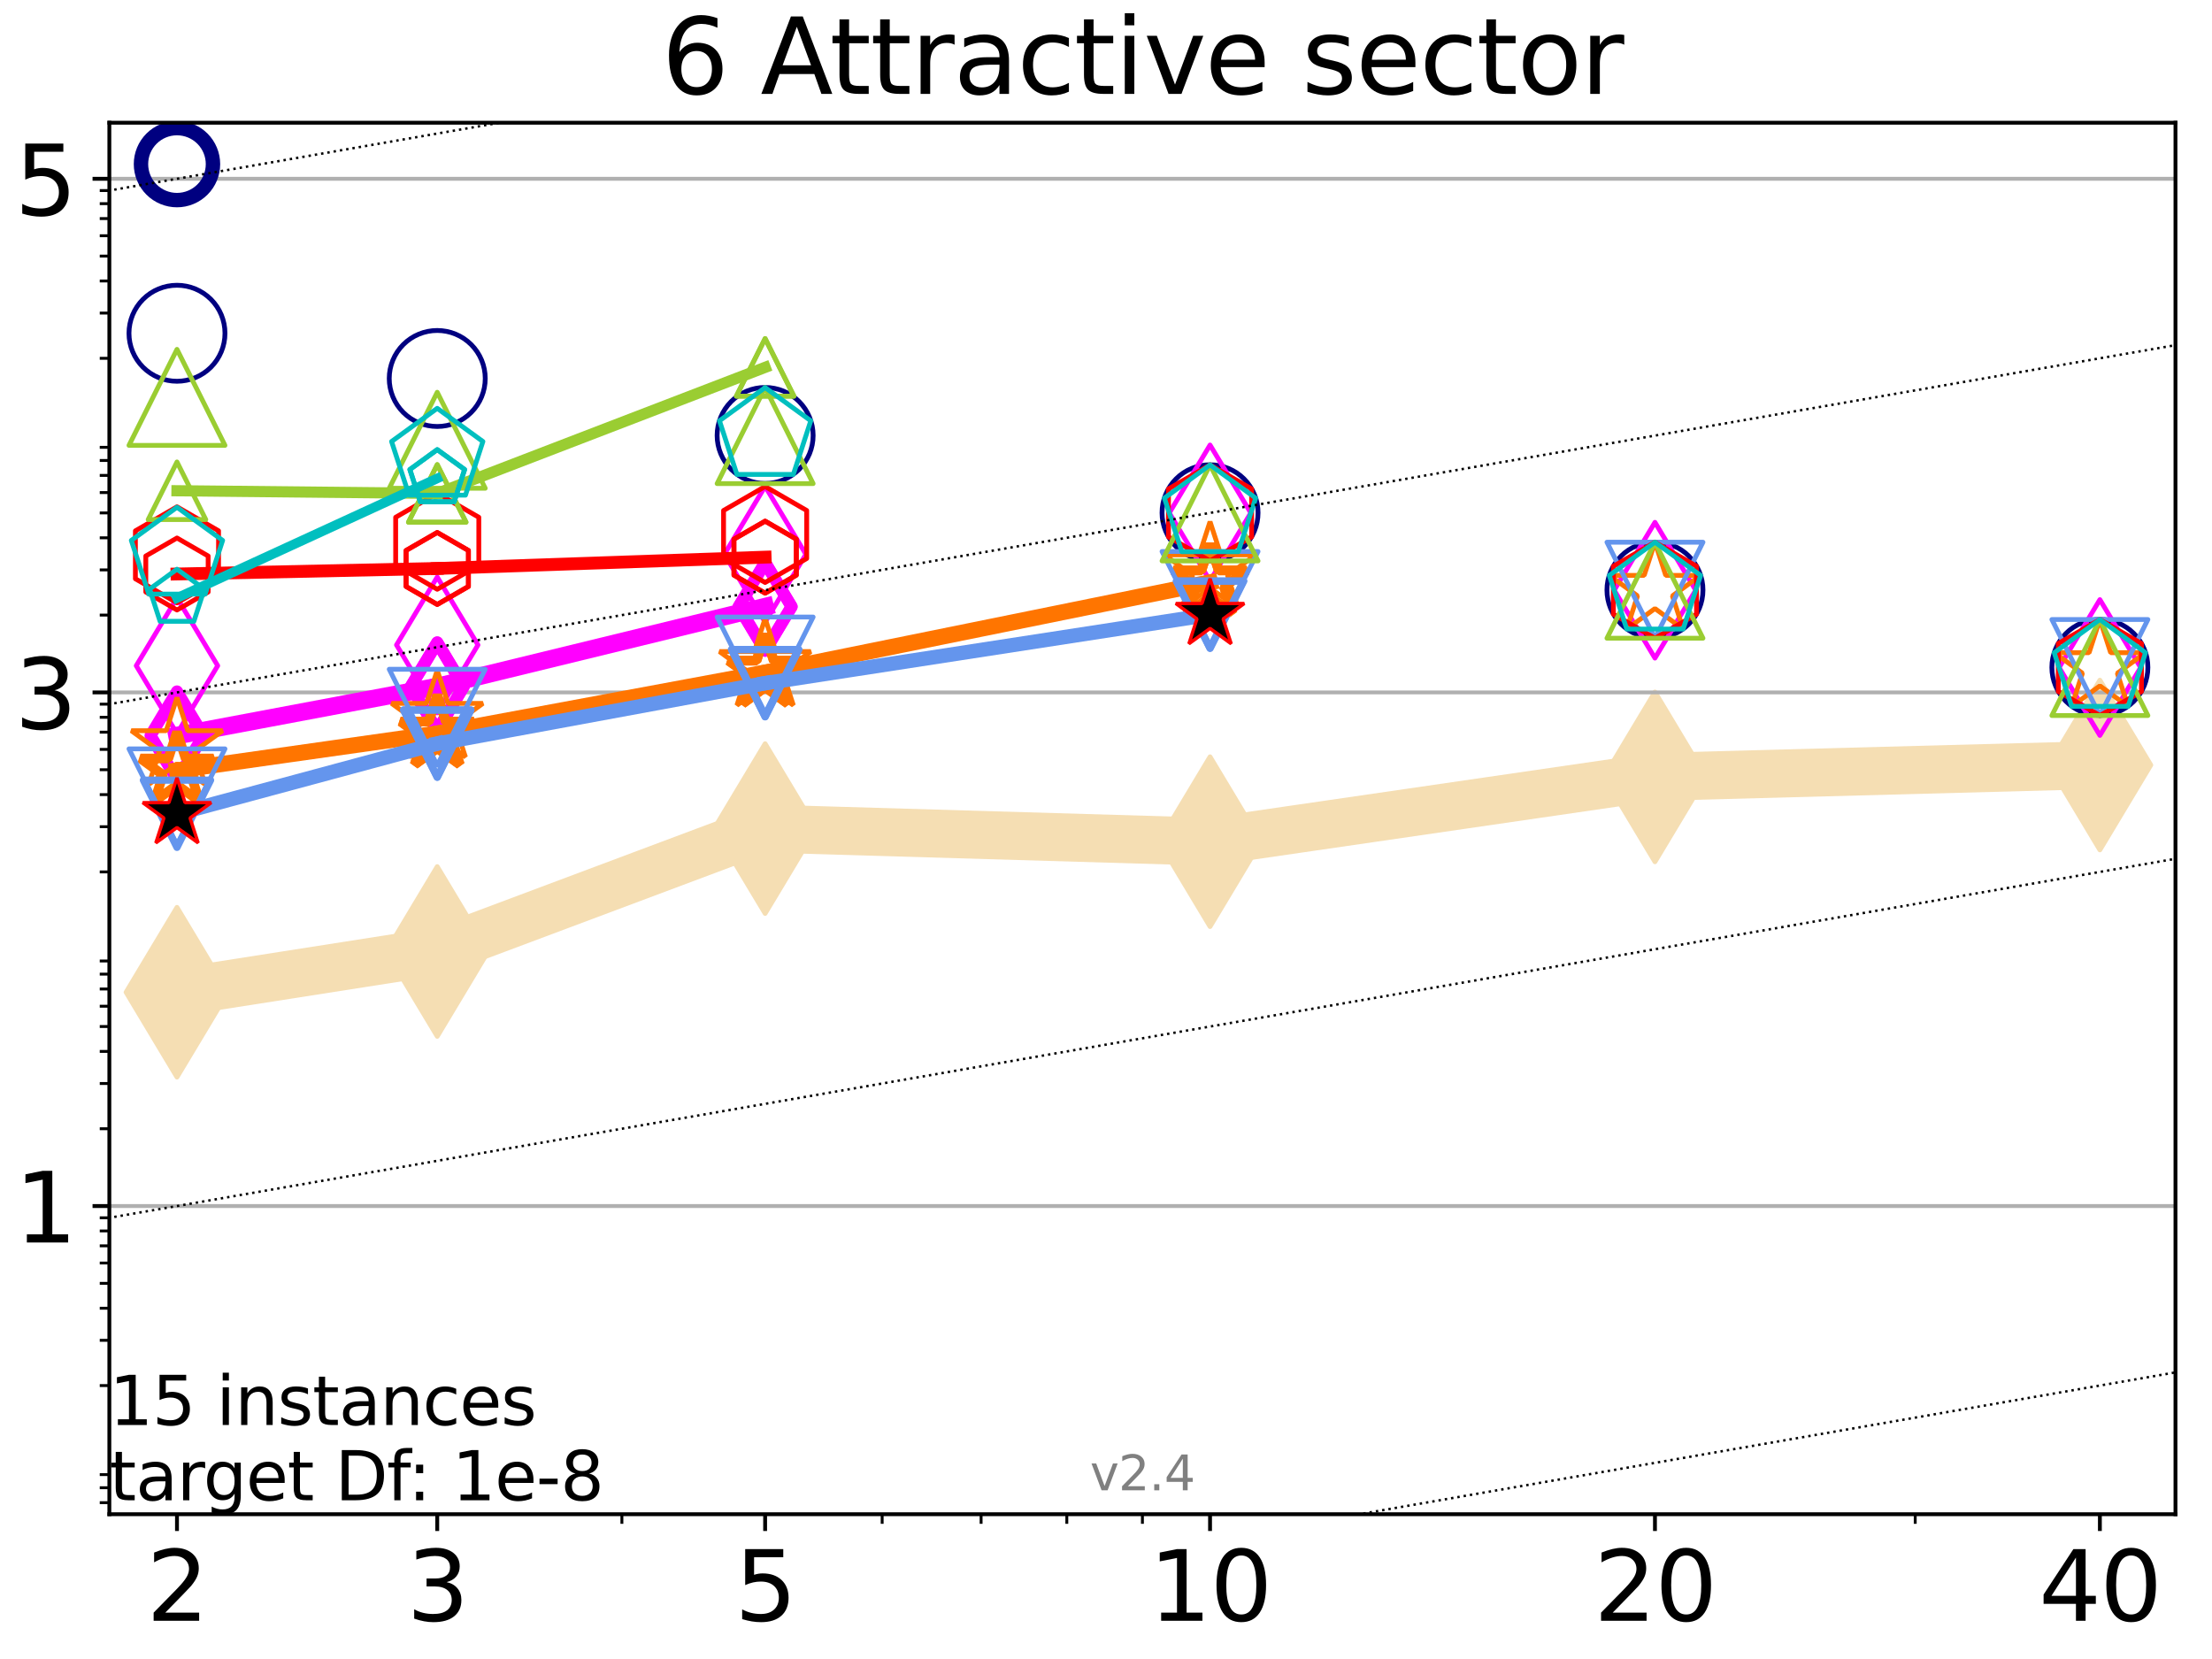 <?xml version="1.0" encoding="utf-8" standalone="no"?>
<!DOCTYPE svg PUBLIC "-//W3C//DTD SVG 1.1//EN"
  "http://www.w3.org/Graphics/SVG/1.1/DTD/svg11.dtd">
<svg height="345.6pt" version="1.1" viewBox="0 0 460.8 345.6" width="460.8pt" xmlns="http://www.w3.org/2000/svg" xmlns:xlink="http://www.w3.org/1999/xlink">
 <defs>
  <style type="text/css">*{stroke-linecap:butt;stroke-linejoin:round;}</style>
 </defs>
 <g id="figure_1">
  <g id="patch_1">
   <path d="M 0 345.6 
L 460.8 345.6 
L 460.8 0 
L 0 0 
z
" style="fill:#ffffff;"/>
  </g>
  <g id="axes_1">
   <g id="patch_2">
    <path d="M 22.78 315.44 
L 453.192 315.44 
L 453.192 25.56 
L 22.78 25.56 
z
" style="fill:#ffffff;"/>
   </g>
   <g id="line2d_1">
    <path clip-path="url(#p09bebbcafb)" d="M 36.868 206.702 
L 91.085 198.211 
L 159.39 172.607 
L 252.074 175.336 
L 344.758 161.84 
L 437.443 159.37 
" style="fill:none;stroke:#f5deb3;stroke-linecap:square;stroke-width:10;"/>
    <defs>
     <path d="M 0 17.678 
L 10.607 0 
L 0 -17.678 
L -10.607 0 
z
" id="m2dff9dafeb" style="stroke:#f5deb3;stroke-linejoin:miter;"/>
    </defs>
    <g clip-path="url(#p09bebbcafb)">
     <use style="fill:#f5deb3;stroke:#f5deb3;stroke-linejoin:miter;" x="36.868" xlink:href="#m2dff9dafeb" y="206.702"/>
     <use style="fill:#f5deb3;stroke:#f5deb3;stroke-linejoin:miter;" x="91.085" xlink:href="#m2dff9dafeb" y="198.211"/>
     <use style="fill:#f5deb3;stroke:#f5deb3;stroke-linejoin:miter;" x="159.39" xlink:href="#m2dff9dafeb" y="172.607"/>
     <use style="fill:#f5deb3;stroke:#f5deb3;stroke-linejoin:miter;" x="252.074" xlink:href="#m2dff9dafeb" y="175.336"/>
     <use style="fill:#f5deb3;stroke:#f5deb3;stroke-linejoin:miter;" x="344.758" xlink:href="#m2dff9dafeb" y="161.84"/>
     <use style="fill:#f5deb3;stroke:#f5deb3;stroke-linejoin:miter;" x="437.443" xlink:href="#m2dff9dafeb" y="159.37"/>
    </g>
   </g>
   <g id="matplotlib.axis_1">
    <g id="xtick_1">
     <g id="line2d_2">
      <defs>
       <path d="M 0 0 
L 0 3.5 
" id="ma0c6da2985" style="stroke:#000000;stroke-width:0.8;"/>
      </defs>
      <g>
       <use style="stroke:#000000;stroke-width:0.8;" x="36.868" xlink:href="#ma0c6da2985" y="315.44"/>
      </g>
     </g>
     <g id="text_1">
      <!-- 2 -->
      <g transform="translate(30.506 337.637)scale(0.2 -0.2)">
       <defs>
        <path d="M 1228 531 
L 3431 531 
L 3431 0 
L 469 0 
L 469 531 
Q 828 903 1448 1529 
Q 2069 2156 2228 2338 
Q 2531 2678 2651 2914 
Q 2772 3150 2772 3378 
Q 2772 3750 2511 3984 
Q 2250 4219 1831 4219 
Q 1534 4219 1204 4116 
Q 875 4013 500 3803 
L 500 4441 
Q 881 4594 1212 4672 
Q 1544 4750 1819 4750 
Q 2544 4750 2975 4387 
Q 3406 4025 3406 3419 
Q 3406 3131 3298 2873 
Q 3191 2616 2906 2266 
Q 2828 2175 2409 1742 
Q 1991 1309 1228 531 
z
" id="DejaVuSans-32" transform="scale(0.016)"/>
       </defs>
       <use xlink:href="#DejaVuSans-32"/>
      </g>
     </g>
    </g>
    <g id="xtick_2">
     <g id="line2d_3">
      <g>
       <use style="stroke:#000000;stroke-width:0.8;" x="91.085" xlink:href="#ma0c6da2985" y="315.44"/>
      </g>
     </g>
     <g id="text_2">
      <!-- 3 -->
      <g transform="translate(84.723 337.637)scale(0.2 -0.2)">
       <defs>
        <path d="M 2597 2516 
Q 3050 2419 3304 2112 
Q 3559 1806 3559 1356 
Q 3559 666 3084 287 
Q 2609 -91 1734 -91 
Q 1441 -91 1130 -33 
Q 819 25 488 141 
L 488 750 
Q 750 597 1062 519 
Q 1375 441 1716 441 
Q 2309 441 2620 675 
Q 2931 909 2931 1356 
Q 2931 1769 2642 2001 
Q 2353 2234 1838 2234 
L 1294 2234 
L 1294 2753 
L 1863 2753 
Q 2328 2753 2575 2939 
Q 2822 3125 2822 3475 
Q 2822 3834 2567 4026 
Q 2313 4219 1838 4219 
Q 1578 4219 1281 4162 
Q 984 4106 628 3988 
L 628 4550 
Q 988 4650 1302 4700 
Q 1616 4750 1894 4750 
Q 2613 4750 3031 4423 
Q 3450 4097 3450 3541 
Q 3450 3153 3228 2886 
Q 3006 2619 2597 2516 
z
" id="DejaVuSans-33" transform="scale(0.016)"/>
       </defs>
       <use xlink:href="#DejaVuSans-33"/>
      </g>
     </g>
    </g>
    <g id="xtick_3">
     <g id="line2d_4">
      <g>
       <use style="stroke:#000000;stroke-width:0.8;" x="159.39" xlink:href="#ma0c6da2985" y="315.44"/>
      </g>
     </g>
     <g id="text_3">
      <!-- 5 -->
      <g transform="translate(153.028 337.637)scale(0.2 -0.2)">
       <defs>
        <path d="M 691 4666 
L 3169 4666 
L 3169 4134 
L 1269 4134 
L 1269 2991 
Q 1406 3038 1543 3061 
Q 1681 3084 1819 3084 
Q 2600 3084 3056 2656 
Q 3513 2228 3513 1497 
Q 3513 744 3044 326 
Q 2575 -91 1722 -91 
Q 1428 -91 1123 -41 
Q 819 9 494 109 
L 494 744 
Q 775 591 1075 516 
Q 1375 441 1709 441 
Q 2250 441 2565 725 
Q 2881 1009 2881 1497 
Q 2881 1984 2565 2268 
Q 2250 2553 1709 2553 
Q 1456 2553 1204 2497 
Q 953 2441 691 2322 
L 691 4666 
z
" id="DejaVuSans-35" transform="scale(0.016)"/>
       </defs>
       <use xlink:href="#DejaVuSans-35"/>
      </g>
     </g>
    </g>
    <g id="xtick_4">
     <g id="line2d_5">
      <g>
       <use style="stroke:#000000;stroke-width:0.8;" x="252.074" xlink:href="#ma0c6da2985" y="315.44"/>
      </g>
     </g>
     <g id="text_4">
      <!-- 10 -->
      <g transform="translate(239.349 337.637)scale(0.2 -0.2)">
       <defs>
        <path d="M 794 531 
L 1825 531 
L 1825 4091 
L 703 3866 
L 703 4441 
L 1819 4666 
L 2450 4666 
L 2450 531 
L 3481 531 
L 3481 0 
L 794 0 
L 794 531 
z
" id="DejaVuSans-31" transform="scale(0.016)"/>
        <path d="M 2034 4250 
Q 1547 4250 1301 3770 
Q 1056 3291 1056 2328 
Q 1056 1369 1301 889 
Q 1547 409 2034 409 
Q 2525 409 2770 889 
Q 3016 1369 3016 2328 
Q 3016 3291 2770 3770 
Q 2525 4250 2034 4250 
z
M 2034 4750 
Q 2819 4750 3233 4129 
Q 3647 3509 3647 2328 
Q 3647 1150 3233 529 
Q 2819 -91 2034 -91 
Q 1250 -91 836 529 
Q 422 1150 422 2328 
Q 422 3509 836 4129 
Q 1250 4750 2034 4750 
z
" id="DejaVuSans-30" transform="scale(0.016)"/>
       </defs>
       <use xlink:href="#DejaVuSans-31"/>
       <use x="63.623" xlink:href="#DejaVuSans-30"/>
      </g>
     </g>
    </g>
    <g id="xtick_5">
     <g id="line2d_6">
      <g>
       <use style="stroke:#000000;stroke-width:0.8;" x="344.758" xlink:href="#ma0c6da2985" y="315.44"/>
      </g>
     </g>
     <g id="text_5">
      <!-- 20 -->
      <g transform="translate(332.033 337.637)scale(0.2 -0.2)">
       <use xlink:href="#DejaVuSans-32"/>
       <use x="63.623" xlink:href="#DejaVuSans-30"/>
      </g>
     </g>
    </g>
    <g id="xtick_6">
     <g id="line2d_7">
      <g>
       <use style="stroke:#000000;stroke-width:0.8;" x="437.443" xlink:href="#ma0c6da2985" y="315.44"/>
      </g>
     </g>
     <g id="text_6">
      <!-- 40 -->
      <g transform="translate(424.718 337.637)scale(0.2 -0.2)">
       <defs>
        <path d="M 2419 4116 
L 825 1625 
L 2419 1625 
L 2419 4116 
z
M 2253 4666 
L 3047 4666 
L 3047 1625 
L 3713 1625 
L 3713 1100 
L 3047 1100 
L 3047 0 
L 2419 0 
L 2419 1100 
L 313 1100 
L 313 1709 
L 2253 4666 
z
" id="DejaVuSans-34" transform="scale(0.016)"/>
       </defs>
       <use xlink:href="#DejaVuSans-34"/>
       <use x="63.623" xlink:href="#DejaVuSans-30"/>
      </g>
     </g>
    </g>
    <g id="xtick_7">
     <g id="line2d_8">
      <defs>
       <path d="M 0 0 
L 0 2 
" id="m64bf5d97e8" style="stroke:#000000;stroke-width:0.6;"/>
      </defs>
      <g>
       <use style="stroke:#000000;stroke-width:0.6;" x="129.552" xlink:href="#m64bf5d97e8" y="315.44"/>
      </g>
     </g>
    </g>
    <g id="xtick_8">
     <g id="line2d_9">
      <g>
       <use style="stroke:#000000;stroke-width:0.6;" x="183.769" xlink:href="#m64bf5d97e8" y="315.44"/>
      </g>
     </g>
    </g>
    <g id="xtick_9">
     <g id="line2d_10">
      <g>
       <use style="stroke:#000000;stroke-width:0.6;" x="204.381" xlink:href="#m64bf5d97e8" y="315.44"/>
      </g>
     </g>
    </g>
    <g id="xtick_10">
     <g id="line2d_11">
      <g>
       <use style="stroke:#000000;stroke-width:0.6;" x="222.237" xlink:href="#m64bf5d97e8" y="315.44"/>
      </g>
     </g>
    </g>
    <g id="xtick_11">
     <g id="line2d_12">
      <g>
       <use style="stroke:#000000;stroke-width:0.6;" x="237.986" xlink:href="#m64bf5d97e8" y="315.44"/>
      </g>
     </g>
    </g>
    <g id="xtick_12">
     <g id="line2d_13">
      <g>
       <use style="stroke:#000000;stroke-width:0.6;" x="398.975" xlink:href="#m64bf5d97e8" y="315.44"/>
      </g>
     </g>
    </g>
   </g>
   <g id="matplotlib.axis_2">
    <g id="ytick_1">
     <g id="line2d_14">
      <path clip-path="url(#p09bebbcafb)" d="M 22.78 251.241 
L 453.192 251.241 
" style="fill:none;stroke:#b0b0b0;stroke-linecap:square;stroke-width:0.8;"/>
     </g>
     <g id="line2d_15">
      <defs>
       <path d="M 0 0 
L -3.5 0 
" id="m1d0b7431bb" style="stroke:#000000;stroke-width:0.8;"/>
      </defs>
      <g>
       <use style="stroke:#000000;stroke-width:0.8;" x="22.78" xlink:href="#m1d0b7431bb" y="251.241"/>
      </g>
     </g>
     <g id="text_7">
      <!-- 1 -->
      <g transform="translate(3.055 258.839)scale(0.2 -0.2)">
       <use xlink:href="#DejaVuSans-31"/>
      </g>
     </g>
    </g>
    <g id="ytick_2">
     <g id="line2d_16">
      <path clip-path="url(#p09bebbcafb)" d="M 22.78 144.243 
L 453.192 144.243 
" style="fill:none;stroke:#b0b0b0;stroke-linecap:square;stroke-width:0.8;"/>
     </g>
     <g id="line2d_17">
      <g>
       <use style="stroke:#000000;stroke-width:0.8;" x="22.78" xlink:href="#m1d0b7431bb" y="144.243"/>
      </g>
     </g>
     <g id="text_8">
      <!-- 3 -->
      <g transform="translate(3.055 151.841)scale(0.2 -0.2)">
       <use xlink:href="#DejaVuSans-33"/>
      </g>
     </g>
    </g>
    <g id="ytick_3">
     <g id="line2d_18">
      <path clip-path="url(#p09bebbcafb)" d="M 22.78 37.244 
L 453.192 37.244 
" style="fill:none;stroke:#b0b0b0;stroke-linecap:square;stroke-width:0.8;"/>
     </g>
     <g id="line2d_19">
      <g>
       <use style="stroke:#000000;stroke-width:0.8;" x="22.78" xlink:href="#m1d0b7431bb" y="37.244"/>
      </g>
     </g>
     <g id="text_9">
      <!-- 5 -->
      <g transform="translate(3.055 44.843)scale(0.2 -0.2)">
       <use xlink:href="#DejaVuSans-35"/>
      </g>
     </g>
    </g>
    <g id="ytick_4">
     <g id="line2d_20">
      <defs>
       <path d="M 0 0 
L -2 0 
" id="m716ac73299" style="stroke:#000000;stroke-width:0.6;"/>
      </defs>
      <g>
       <use style="stroke:#000000;stroke-width:0.6;" x="22.78" xlink:href="#m716ac73299" y="313.027"/>
      </g>
     </g>
    </g>
    <g id="ytick_5">
     <g id="line2d_21">
      <g>
       <use style="stroke:#000000;stroke-width:0.6;" x="22.78" xlink:href="#m716ac73299" y="309.925"/>
      </g>
     </g>
    </g>
    <g id="ytick_6">
     <g id="line2d_22">
      <g>
       <use style="stroke:#000000;stroke-width:0.6;" x="22.78" xlink:href="#m716ac73299" y="307.188"/>
      </g>
     </g>
    </g>
    <g id="ytick_7">
     <g id="line2d_23">
      <g>
       <use style="stroke:#000000;stroke-width:0.6;" x="22.78" xlink:href="#m716ac73299" y="288.635"/>
      </g>
     </g>
    </g>
    <g id="ytick_8">
     <g id="line2d_24">
      <g>
       <use style="stroke:#000000;stroke-width:0.6;" x="22.78" xlink:href="#m716ac73299" y="279.215"/>
      </g>
     </g>
    </g>
    <g id="ytick_9">
     <g id="line2d_25">
      <g>
       <use style="stroke:#000000;stroke-width:0.6;" x="22.78" xlink:href="#m716ac73299" y="272.53"/>
      </g>
     </g>
    </g>
    <g id="ytick_10">
     <g id="line2d_26">
      <g>
       <use style="stroke:#000000;stroke-width:0.6;" x="22.78" xlink:href="#m716ac73299" y="267.346"/>
      </g>
     </g>
    </g>
    <g id="ytick_11">
     <g id="line2d_27">
      <g>
       <use style="stroke:#000000;stroke-width:0.6;" x="22.78" xlink:href="#m716ac73299" y="263.11"/>
      </g>
     </g>
    </g>
    <g id="ytick_12">
     <g id="line2d_28">
      <g>
       <use style="stroke:#000000;stroke-width:0.6;" x="22.78" xlink:href="#m716ac73299" y="259.528"/>
      </g>
     </g>
    </g>
    <g id="ytick_13">
     <g id="line2d_29">
      <g>
       <use style="stroke:#000000;stroke-width:0.6;" x="22.78" xlink:href="#m716ac73299" y="256.426"/>
      </g>
     </g>
    </g>
    <g id="ytick_14">
     <g id="line2d_30">
      <g>
       <use style="stroke:#000000;stroke-width:0.6;" x="22.78" xlink:href="#m716ac73299" y="253.689"/>
      </g>
     </g>
    </g>
    <g id="ytick_15">
     <g id="line2d_31">
      <g>
       <use style="stroke:#000000;stroke-width:0.6;" x="22.78" xlink:href="#m716ac73299" y="235.136"/>
      </g>
     </g>
    </g>
    <g id="ytick_16">
     <g id="line2d_32">
      <g>
       <use style="stroke:#000000;stroke-width:0.6;" x="22.78" xlink:href="#m716ac73299" y="225.715"/>
      </g>
     </g>
    </g>
    <g id="ytick_17">
     <g id="line2d_33">
      <g>
       <use style="stroke:#000000;stroke-width:0.6;" x="22.78" xlink:href="#m716ac73299" y="219.031"/>
      </g>
     </g>
    </g>
    <g id="ytick_18">
     <g id="line2d_34">
      <g>
       <use style="stroke:#000000;stroke-width:0.6;" x="22.78" xlink:href="#m716ac73299" y="213.847"/>
      </g>
     </g>
    </g>
    <g id="ytick_19">
     <g id="line2d_35">
      <g>
       <use style="stroke:#000000;stroke-width:0.6;" x="22.78" xlink:href="#m716ac73299" y="209.611"/>
      </g>
     </g>
    </g>
    <g id="ytick_20">
     <g id="line2d_36">
      <g>
       <use style="stroke:#000000;stroke-width:0.6;" x="22.78" xlink:href="#m716ac73299" y="206.029"/>
      </g>
     </g>
    </g>
    <g id="ytick_21">
     <g id="line2d_37">
      <g>
       <use style="stroke:#000000;stroke-width:0.6;" x="22.78" xlink:href="#m716ac73299" y="202.926"/>
      </g>
     </g>
    </g>
    <g id="ytick_22">
     <g id="line2d_38">
      <g>
       <use style="stroke:#000000;stroke-width:0.6;" x="22.78" xlink:href="#m716ac73299" y="200.19"/>
      </g>
     </g>
    </g>
    <g id="ytick_23">
     <g id="line2d_39">
      <g>
       <use style="stroke:#000000;stroke-width:0.6;" x="22.78" xlink:href="#m716ac73299" y="181.637"/>
      </g>
     </g>
    </g>
    <g id="ytick_24">
     <g id="line2d_40">
      <g>
       <use style="stroke:#000000;stroke-width:0.6;" x="22.78" xlink:href="#m716ac73299" y="172.216"/>
      </g>
     </g>
    </g>
    <g id="ytick_25">
     <g id="line2d_41">
      <g>
       <use style="stroke:#000000;stroke-width:0.6;" x="22.78" xlink:href="#m716ac73299" y="165.532"/>
      </g>
     </g>
    </g>
    <g id="ytick_26">
     <g id="line2d_42">
      <g>
       <use style="stroke:#000000;stroke-width:0.6;" x="22.78" xlink:href="#m716ac73299" y="160.347"/>
      </g>
     </g>
    </g>
    <g id="ytick_27">
     <g id="line2d_43">
      <g>
       <use style="stroke:#000000;stroke-width:0.6;" x="22.78" xlink:href="#m716ac73299" y="156.111"/>
      </g>
     </g>
    </g>
    <g id="ytick_28">
     <g id="line2d_44">
      <g>
       <use style="stroke:#000000;stroke-width:0.6;" x="22.78" xlink:href="#m716ac73299" y="152.53"/>
      </g>
     </g>
    </g>
    <g id="ytick_29">
     <g id="line2d_45">
      <g>
       <use style="stroke:#000000;stroke-width:0.6;" x="22.78" xlink:href="#m716ac73299" y="149.427"/>
      </g>
     </g>
    </g>
    <g id="ytick_30">
     <g id="line2d_46">
      <g>
       <use style="stroke:#000000;stroke-width:0.6;" x="22.78" xlink:href="#m716ac73299" y="146.691"/>
      </g>
     </g>
    </g>
    <g id="ytick_31">
     <g id="line2d_47">
      <g>
       <use style="stroke:#000000;stroke-width:0.6;" x="22.78" xlink:href="#m716ac73299" y="128.138"/>
      </g>
     </g>
    </g>
    <g id="ytick_32">
     <g id="line2d_48">
      <g>
       <use style="stroke:#000000;stroke-width:0.6;" x="22.78" xlink:href="#m716ac73299" y="118.717"/>
      </g>
     </g>
    </g>
    <g id="ytick_33">
     <g id="line2d_49">
      <g>
       <use style="stroke:#000000;stroke-width:0.6;" x="22.78" xlink:href="#m716ac73299" y="112.033"/>
      </g>
     </g>
    </g>
    <g id="ytick_34">
     <g id="line2d_50">
      <g>
       <use style="stroke:#000000;stroke-width:0.6;" x="22.78" xlink:href="#m716ac73299" y="106.848"/>
      </g>
     </g>
    </g>
    <g id="ytick_35">
     <g id="line2d_51">
      <g>
       <use style="stroke:#000000;stroke-width:0.6;" x="22.78" xlink:href="#m716ac73299" y="102.612"/>
      </g>
     </g>
    </g>
    <g id="ytick_36">
     <g id="line2d_52">
      <g>
       <use style="stroke:#000000;stroke-width:0.6;" x="22.78" xlink:href="#m716ac73299" y="99.031"/>
      </g>
     </g>
    </g>
    <g id="ytick_37">
     <g id="line2d_53">
      <g>
       <use style="stroke:#000000;stroke-width:0.6;" x="22.78" xlink:href="#m716ac73299" y="95.928"/>
      </g>
     </g>
    </g>
    <g id="ytick_38">
     <g id="line2d_54">
      <g>
       <use style="stroke:#000000;stroke-width:0.6;" x="22.78" xlink:href="#m716ac73299" y="93.191"/>
      </g>
     </g>
    </g>
    <g id="ytick_39">
     <g id="line2d_55">
      <g>
       <use style="stroke:#000000;stroke-width:0.6;" x="22.78" xlink:href="#m716ac73299" y="74.639"/>
      </g>
     </g>
    </g>
    <g id="ytick_40">
     <g id="line2d_56">
      <g>
       <use style="stroke:#000000;stroke-width:0.6;" x="22.78" xlink:href="#m716ac73299" y="65.218"/>
      </g>
     </g>
    </g>
    <g id="ytick_41">
     <g id="line2d_57">
      <g>
       <use style="stroke:#000000;stroke-width:0.6;" x="22.78" xlink:href="#m716ac73299" y="58.534"/>
      </g>
     </g>
    </g>
    <g id="ytick_42">
     <g id="line2d_58">
      <g>
       <use style="stroke:#000000;stroke-width:0.6;" x="22.78" xlink:href="#m716ac73299" y="53.349"/>
      </g>
     </g>
    </g>
    <g id="ytick_43">
     <g id="line2d_59">
      <g>
       <use style="stroke:#000000;stroke-width:0.6;" x="22.78" xlink:href="#m716ac73299" y="49.113"/>
      </g>
     </g>
    </g>
    <g id="ytick_44">
     <g id="line2d_60">
      <g>
       <use style="stroke:#000000;stroke-width:0.6;" x="22.78" xlink:href="#m716ac73299" y="45.531"/>
      </g>
     </g>
    </g>
    <g id="ytick_45">
     <g id="line2d_61">
      <g>
       <use style="stroke:#000000;stroke-width:0.6;" x="22.78" xlink:href="#m716ac73299" y="42.429"/>
      </g>
     </g>
    </g>
    <g id="ytick_46">
     <g id="line2d_62">
      <g>
       <use style="stroke:#000000;stroke-width:0.6;" x="22.78" xlink:href="#m716ac73299" y="39.692"/>
      </g>
     </g>
    </g>
   </g>
   <g id="line2d_63">
    <path clip-path="url(#p09bebbcafb)" d="M 36.868 34.186 
" style="fill:none;stroke:#000080;stroke-linecap:square;stroke-width:4;"/>
    <defs>
     <path d="M 0 7.5 
C 1.989 7.5 3.897 6.71 5.303 5.303 
C 6.71 3.897 7.5 1.989 7.5 0 
C 7.5 -1.989 6.71 -3.897 5.303 -5.303 
C 3.897 -6.71 1.989 -7.5 0 -7.5 
C -1.989 -7.5 -3.897 -6.71 -5.303 -5.303 
C -6.71 -3.897 -7.5 -1.989 -7.5 0 
C -7.5 1.989 -6.71 3.897 -5.303 5.303 
C -3.897 6.71 -1.989 7.5 0 7.5 
z
" id="m1a74e0d756" style="stroke:#000080;stroke-width:3;"/>
    </defs>
    <g clip-path="url(#p09bebbcafb)">
     <use style="fill-opacity:0;stroke:#000080;stroke-width:3;" x="36.868" xlink:href="#m1a74e0d756" y="34.186"/>
    </g>
   </g>
   <g id="line2d_64"/>
   <g id="line2d_65">
    <defs>
     <path d="M 0 10 
C 2.652 10 5.196 8.946 7.071 7.071 
C 8.946 5.196 10 2.652 10 0 
C 10 -2.652 8.946 -5.196 7.071 -7.071 
C 5.196 -8.946 2.652 -10 0 -10 
C -2.652 -10 -5.196 -8.946 -7.071 -7.071 
C -8.946 -5.196 -10 -2.652 -10 0 
C -10 2.652 -8.946 5.196 -7.071 7.071 
C -5.196 8.946 -2.652 10 0 10 
z
" id="mb2ce417975" style="stroke:#000080;"/>
    </defs>
    <g clip-path="url(#p09bebbcafb)">
     <use style="fill-opacity:0;stroke:#000080;" x="36.868" xlink:href="#mb2ce417975" y="69.424"/>
     <use style="fill-opacity:0;stroke:#000080;" x="91.085" xlink:href="#mb2ce417975" y="78.845"/>
     <use style="fill-opacity:0;stroke:#000080;" x="159.39" xlink:href="#mb2ce417975" y="90.714"/>
     <use style="fill-opacity:0;stroke:#000080;" x="252.074" xlink:href="#mb2ce417975" y="106.819"/>
     <use style="fill-opacity:0;stroke:#000080;" x="344.758" xlink:href="#mb2ce417975" y="122.923"/>
     <use style="fill-opacity:0;stroke:#000080;" x="437.443" xlink:href="#mb2ce417975" y="139.028"/>
    </g>
   </g>
   <g id="line2d_66">
    <path clip-path="url(#p09bebbcafb)" d="M 36.868 153.229 
L 91.085 143.024 
" style="fill:none;stroke:#ff00ff;stroke-linecap:square;stroke-width:3.667;"/>
    <defs>
     <path d="M 0 9.192 
L 5.515 0 
L 0 -9.192 
L -5.515 0 
z
" id="m4faf972ce3" style="stroke:#ff00ff;stroke-linejoin:miter;stroke-width:2.5;"/>
    </defs>
    <g clip-path="url(#p09bebbcafb)">
     <use style="fill-opacity:0;stroke:#ff00ff;stroke-linejoin:miter;stroke-width:2.5;" x="36.868" xlink:href="#m4faf972ce3" y="153.229"/>
     <use style="fill-opacity:0;stroke:#ff00ff;stroke-linejoin:miter;stroke-width:2.5;" x="91.085" xlink:href="#m4faf972ce3" y="143.024"/>
    </g>
   </g>
   <g id="line2d_67">
    <path clip-path="url(#p09bebbcafb)" d="M 91.085 143.024 
L 159.39 126.376 
" style="fill:none;stroke:#ff00ff;stroke-linecap:square;stroke-width:3.667;"/>
    <g clip-path="url(#p09bebbcafb)">
     <use style="fill-opacity:0;stroke:#ff00ff;stroke-linejoin:miter;stroke-width:2.5;" x="91.085" xlink:href="#m4faf972ce3" y="143.024"/>
     <use style="fill-opacity:0;stroke:#ff00ff;stroke-linejoin:miter;stroke-width:2.5;" x="159.39" xlink:href="#m4faf972ce3" y="126.376"/>
    </g>
   </g>
   <g id="line2d_68">
    <path clip-path="url(#p09bebbcafb)" d="M 159.39 126.376 
" style="fill:none;stroke:#ff00ff;stroke-linecap:square;stroke-width:3.667;"/>
    <g clip-path="url(#p09bebbcafb)">
     <use style="fill-opacity:0;stroke:#ff00ff;stroke-linejoin:miter;stroke-width:2.5;" x="159.39" xlink:href="#m4faf972ce3" y="126.376"/>
    </g>
   </g>
   <g id="line2d_69"/>
   <g id="line2d_70">
    <defs>
     <path d="M 0 14.142 
L 8.485 0 
L 0 -14.142 
L -8.485 0 
z
" id="m56f75457ed" style="stroke:#ff00ff;stroke-linejoin:miter;"/>
    </defs>
    <g clip-path="url(#p09bebbcafb)">
     <use style="fill-opacity:0;stroke:#ff00ff;stroke-linejoin:miter;" x="36.868" xlink:href="#m56f75457ed" y="138.68"/>
     <use style="fill-opacity:0;stroke:#ff00ff;stroke-linejoin:miter;" x="91.085" xlink:href="#m56f75457ed" y="134.357"/>
     <use style="fill-opacity:0;stroke:#ff00ff;stroke-linejoin:miter;" x="159.39" xlink:href="#m56f75457ed" y="115.467"/>
     <use style="fill-opacity:0;stroke:#ff00ff;stroke-linejoin:miter;" x="252.074" xlink:href="#m56f75457ed" y="106.848"/>
     <use style="fill-opacity:0;stroke:#ff00ff;stroke-linejoin:miter;" x="344.758" xlink:href="#m56f75457ed" y="122.953"/>
     <use style="fill-opacity:0;stroke:#ff00ff;stroke-linejoin:miter;" x="437.443" xlink:href="#m56f75457ed" y="139.058"/>
    </g>
   </g>
   <g id="line2d_71">
    <path clip-path="url(#p09bebbcafb)" d="M 36.868 160.478 
L 91.085 152.791 
" style="fill:none;stroke:#ff7500;stroke-linecap:square;stroke-width:3.333;"/>
    <defs>
     <path d="M 0 -8 
L -1.796 -2.472 
L -7.608 -2.472 
L -2.906 0.944 
L -4.702 6.472 
L -0 3.056 
L 4.702 6.472 
L 2.906 0.944 
L 7.608 -2.472 
L 1.796 -2.472 
z
" id="md3f1d5771f" style="stroke:#ff7500;stroke-linejoin:bevel;stroke-width:2;"/>
    </defs>
    <g clip-path="url(#p09bebbcafb)">
     <use style="fill-opacity:0;stroke:#ff7500;stroke-linejoin:bevel;stroke-width:2;" x="36.868" xlink:href="#md3f1d5771f" y="160.478"/>
     <use style="fill-opacity:0;stroke:#ff7500;stroke-linejoin:bevel;stroke-width:2;" x="91.085" xlink:href="#md3f1d5771f" y="152.791"/>
    </g>
   </g>
   <g id="line2d_72">
    <path clip-path="url(#p09bebbcafb)" d="M 91.085 152.791 
L 159.39 140.108 
" style="fill:none;stroke:#ff7500;stroke-linecap:square;stroke-width:3.333;"/>
    <g clip-path="url(#p09bebbcafb)">
     <use style="fill-opacity:0;stroke:#ff7500;stroke-linejoin:bevel;stroke-width:2;" x="91.085" xlink:href="#md3f1d5771f" y="152.791"/>
     <use style="fill-opacity:0;stroke:#ff7500;stroke-linejoin:bevel;stroke-width:2;" x="159.39" xlink:href="#md3f1d5771f" y="140.108"/>
    </g>
   </g>
   <g id="line2d_73">
    <path clip-path="url(#p09bebbcafb)" d="M 159.39 140.108 
L 252.074 121.302 
" style="fill:none;stroke:#ff7500;stroke-linecap:square;stroke-width:3.333;"/>
    <g clip-path="url(#p09bebbcafb)">
     <use style="fill-opacity:0;stroke:#ff7500;stroke-linejoin:bevel;stroke-width:2;" x="159.39" xlink:href="#md3f1d5771f" y="140.108"/>
     <use style="fill-opacity:0;stroke:#ff7500;stroke-linejoin:bevel;stroke-width:2;" x="252.074" xlink:href="#md3f1d5771f" y="121.302"/>
    </g>
   </g>
   <g id="line2d_74">
    <path clip-path="url(#p09bebbcafb)" d="M 252.074 121.302 
" style="fill:none;stroke:#ff7500;stroke-linecap:square;stroke-width:3.333;"/>
    <g clip-path="url(#p09bebbcafb)">
     <use style="fill-opacity:0;stroke:#ff7500;stroke-linejoin:bevel;stroke-width:2;" x="252.074" xlink:href="#md3f1d5771f" y="121.302"/>
    </g>
   </g>
   <g id="line2d_75"/>
   <g id="line2d_76">
    <defs>
     <path d="M 0 -10 
L -2.245 -3.09 
L -9.511 -3.09 
L -3.633 1.18 
L -5.878 8.09 
L -0 3.82 
L 5.878 8.09 
L 3.633 1.18 
L 9.511 -3.09 
L 2.245 -3.09 
z
" id="m48bb469dbe" style="stroke:#ff7500;stroke-linejoin:bevel;"/>
    </defs>
    <g clip-path="url(#p09bebbcafb)">
     <use style="fill-opacity:0;stroke:#ff7500;stroke-linejoin:bevel;" x="36.868" xlink:href="#m48bb469dbe" y="155.312"/>
     <use style="fill-opacity:0;stroke:#ff7500;stroke-linejoin:bevel;" x="91.085" xlink:href="#m48bb469dbe" y="149.622"/>
     <use style="fill-opacity:0;stroke:#ff7500;stroke-linejoin:bevel;" x="159.39" xlink:href="#m48bb469dbe" y="138.825"/>
     <use style="fill-opacity:0;stroke:#ff7500;stroke-linejoin:bevel;" x="252.074" xlink:href="#m48bb469dbe" y="118.671"/>
     <use style="fill-opacity:0;stroke:#ff7500;stroke-linejoin:bevel;" x="344.758" xlink:href="#m48bb469dbe" y="122.953"/>
     <use style="fill-opacity:0;stroke:#ff7500;stroke-linejoin:bevel;" x="437.443" xlink:href="#m48bb469dbe" y="139.058"/>
    </g>
   </g>
   <g id="line2d_77">
    <path clip-path="url(#p09bebbcafb)" d="M 36.868 169.526 
L 91.085 154.91 
" style="fill:none;stroke:#6495ed;stroke-linecap:square;stroke-width:3;"/>
    <defs>
     <path d="M -0 7 
L 7 -7 
L -7 -7 
z
" id="m2ed9a77ff6" style="stroke:#6495ed;stroke-linejoin:miter;stroke-width:1.5;"/>
    </defs>
    <g clip-path="url(#p09bebbcafb)">
     <use style="fill-opacity:0;stroke:#6495ed;stroke-linejoin:miter;stroke-width:1.5;" x="36.868" xlink:href="#m2ed9a77ff6" y="169.526"/>
     <use style="fill-opacity:0;stroke:#6495ed;stroke-linejoin:miter;stroke-width:1.5;" x="91.085" xlink:href="#m2ed9a77ff6" y="154.91"/>
    </g>
   </g>
   <g id="line2d_78">
    <path clip-path="url(#p09bebbcafb)" d="M 91.085 154.91 
L 159.39 142.319 
" style="fill:none;stroke:#6495ed;stroke-linecap:square;stroke-width:3;"/>
    <g clip-path="url(#p09bebbcafb)">
     <use style="fill-opacity:0;stroke:#6495ed;stroke-linejoin:miter;stroke-width:1.5;" x="91.085" xlink:href="#m2ed9a77ff6" y="154.91"/>
     <use style="fill-opacity:0;stroke:#6495ed;stroke-linejoin:miter;stroke-width:1.5;" x="159.39" xlink:href="#m2ed9a77ff6" y="142.319"/>
    </g>
   </g>
   <g id="line2d_79">
    <path clip-path="url(#p09bebbcafb)" d="M 159.39 142.319 
L 252.074 128.044 
" style="fill:none;stroke:#6495ed;stroke-linecap:square;stroke-width:3;"/>
    <g clip-path="url(#p09bebbcafb)">
     <use style="fill-opacity:0;stroke:#6495ed;stroke-linejoin:miter;stroke-width:1.5;" x="159.39" xlink:href="#m2ed9a77ff6" y="142.319"/>
     <use style="fill-opacity:0;stroke:#6495ed;stroke-linejoin:miter;stroke-width:1.5;" x="252.074" xlink:href="#m2ed9a77ff6" y="128.044"/>
    </g>
   </g>
   <g id="line2d_80">
    <path clip-path="url(#p09bebbcafb)" d="M 252.074 128.044 
" style="fill:none;stroke:#6495ed;stroke-linecap:square;stroke-width:3;"/>
    <g clip-path="url(#p09bebbcafb)">
     <use style="fill-opacity:0;stroke:#6495ed;stroke-linejoin:miter;stroke-width:1.5;" x="252.074" xlink:href="#m2ed9a77ff6" y="128.044"/>
    </g>
   </g>
   <g id="line2d_81"/>
   <g id="line2d_82">
    <defs>
     <path d="M -0 10 
L 10 -10 
L -10 -10 
z
" id="m90d786b4e8" style="stroke:#6495ed;stroke-linejoin:miter;"/>
    </defs>
    <g clip-path="url(#p09bebbcafb)">
     <use style="fill-opacity:0;stroke:#6495ed;stroke-linejoin:miter;" x="36.868" xlink:href="#m90d786b4e8" y="166.001"/>
     <use style="fill-opacity:0;stroke:#6495ed;stroke-linejoin:miter;" x="91.085" xlink:href="#m90d786b4e8" y="149.418"/>
     <use style="fill-opacity:0;stroke:#6495ed;stroke-linejoin:miter;" x="159.39" xlink:href="#m90d786b4e8" y="138.54"/>
     <use style="fill-opacity:0;stroke:#6495ed;stroke-linejoin:miter;" x="252.074" xlink:href="#m90d786b4e8" y="124.886"/>
     <use style="fill-opacity:0;stroke:#6495ed;stroke-linejoin:miter;" x="344.758" xlink:href="#m90d786b4e8" y="122.953"/>
     <use style="fill-opacity:0;stroke:#6495ed;stroke-linejoin:miter;" x="437.443" xlink:href="#m90d786b4e8" y="139.058"/>
    </g>
   </g>
   <g id="line2d_83">
    <path clip-path="url(#p09bebbcafb)" d="M 36.868 119.574 
L 91.085 118.423 
" style="fill:none;stroke:#ff0000;stroke-linecap:square;stroke-width:2.667;"/>
    <defs>
     <path d="M 0 -7.5 
L -6.495 -3.75 
L -6.495 3.75 
L -0 7.5 
L 6.495 3.75 
L 6.495 -3.75 
z
" id="m1932a3c814" style="stroke:#ff0000;stroke-linejoin:miter;"/>
    </defs>
    <g clip-path="url(#p09bebbcafb)">
     <use style="fill-opacity:0;stroke:#ff0000;stroke-linejoin:miter;" x="36.868" xlink:href="#m1932a3c814" y="119.574"/>
     <use style="fill-opacity:0;stroke:#ff0000;stroke-linejoin:miter;" x="91.085" xlink:href="#m1932a3c814" y="118.423"/>
    </g>
   </g>
   <g id="line2d_84">
    <path clip-path="url(#p09bebbcafb)" d="M 91.085 118.423 
L 159.39 116.065 
" style="fill:none;stroke:#ff0000;stroke-linecap:square;stroke-width:2.667;"/>
    <g clip-path="url(#p09bebbcafb)">
     <use style="fill-opacity:0;stroke:#ff0000;stroke-linejoin:miter;" x="91.085" xlink:href="#m1932a3c814" y="118.423"/>
     <use style="fill-opacity:0;stroke:#ff0000;stroke-linejoin:miter;" x="159.39" xlink:href="#m1932a3c814" y="116.065"/>
    </g>
   </g>
   <g id="line2d_85">
    <path clip-path="url(#p09bebbcafb)" d="M 159.39 116.065 
" style="fill:none;stroke:#ff0000;stroke-linecap:square;stroke-width:2.667;"/>
    <g clip-path="url(#p09bebbcafb)">
     <use style="fill-opacity:0;stroke:#ff0000;stroke-linejoin:miter;" x="159.39" xlink:href="#m1932a3c814" y="116.065"/>
    </g>
   </g>
   <g id="line2d_86"/>
   <g id="line2d_87">
    <defs>
     <path d="M 0 -10 
L -8.66 -5 
L -8.66 5 
L -0 10 
L 8.66 5 
L 8.66 -5 
z
" id="mf8c3873395" style="stroke:#ff0000;stroke-linejoin:miter;"/>
    </defs>
    <g clip-path="url(#p09bebbcafb)">
     <use style="fill-opacity:0;stroke:#ff0000;stroke-linejoin:miter;" x="36.868" xlink:href="#mf8c3873395" y="115.578"/>
     <use style="fill-opacity:0;stroke:#ff0000;stroke-linejoin:miter;" x="91.085" xlink:href="#mf8c3873395" y="112.757"/>
     <use style="fill-opacity:0;stroke:#ff0000;stroke-linejoin:miter;" x="159.39" xlink:href="#mf8c3873395" y="111.344"/>
     <use style="fill-opacity:0;stroke:#ff0000;stroke-linejoin:miter;" x="252.074" xlink:href="#mf8c3873395" y="106.848"/>
     <use style="fill-opacity:0;stroke:#ff0000;stroke-linejoin:miter;" x="344.758" xlink:href="#mf8c3873395" y="122.953"/>
     <use style="fill-opacity:0;stroke:#ff0000;stroke-linejoin:miter;" x="437.443" xlink:href="#mf8c3873395" y="139.058"/>
    </g>
   </g>
   <g id="line2d_88">
    <path clip-path="url(#p09bebbcafb)" d="M 36.868 102.233 
L 91.085 102.787 
" style="fill:none;stroke:#9acd32;stroke-linecap:square;stroke-width:2.333;"/>
    <defs>
     <path d="M 0 -6 
L -6 6 
L 6 6 
z
" id="m314f5150a9" style="stroke:#9acd32;stroke-linejoin:miter;"/>
    </defs>
    <g clip-path="url(#p09bebbcafb)">
     <use style="fill-opacity:0;stroke:#9acd32;stroke-linejoin:miter;" x="36.868" xlink:href="#m314f5150a9" y="102.233"/>
     <use style="fill-opacity:0;stroke:#9acd32;stroke-linejoin:miter;" x="91.085" xlink:href="#m314f5150a9" y="102.787"/>
    </g>
   </g>
   <g id="line2d_89">
    <path clip-path="url(#p09bebbcafb)" d="M 91.085 102.787 
L 159.39 76.527 
" style="fill:none;stroke:#9acd32;stroke-linecap:square;stroke-width:2.333;"/>
    <g clip-path="url(#p09bebbcafb)">
     <use style="fill-opacity:0;stroke:#9acd32;stroke-linejoin:miter;" x="91.085" xlink:href="#m314f5150a9" y="102.787"/>
     <use style="fill-opacity:0;stroke:#9acd32;stroke-linejoin:miter;" x="159.39" xlink:href="#m314f5150a9" y="76.527"/>
    </g>
   </g>
   <g id="line2d_90">
    <path clip-path="url(#p09bebbcafb)" d="M 159.39 76.527 
" style="fill:none;stroke:#9acd32;stroke-linecap:square;stroke-width:2.333;"/>
    <g clip-path="url(#p09bebbcafb)">
     <use style="fill-opacity:0;stroke:#9acd32;stroke-linejoin:miter;" x="159.39" xlink:href="#m314f5150a9" y="76.527"/>
    </g>
   </g>
   <g id="line2d_91"/>
   <g id="line2d_92">
    <defs>
     <path d="M 0 -10 
L -10 10 
L 10 10 
z
" id="mf8a8a3dc41" style="stroke:#9acd32;stroke-linejoin:miter;"/>
    </defs>
    <g clip-path="url(#p09bebbcafb)">
     <use style="fill-opacity:0;stroke:#9acd32;stroke-linejoin:miter;" x="36.868" xlink:href="#mf8a8a3dc41" y="82.779"/>
     <use style="fill-opacity:0;stroke:#9acd32;stroke-linejoin:miter;" x="91.085" xlink:href="#mf8a8a3dc41" y="91.716"/>
     <use style="fill-opacity:0;stroke:#9acd32;stroke-linejoin:miter;" x="159.39" xlink:href="#mf8a8a3dc41" y="90.743"/>
     <use style="fill-opacity:0;stroke:#9acd32;stroke-linejoin:miter;" x="252.074" xlink:href="#mf8a8a3dc41" y="106.848"/>
     <use style="fill-opacity:0;stroke:#9acd32;stroke-linejoin:miter;" x="344.758" xlink:href="#mf8a8a3dc41" y="122.953"/>
     <use style="fill-opacity:0;stroke:#9acd32;stroke-linejoin:miter;" x="437.443" xlink:href="#mf8a8a3dc41" y="139.058"/>
    </g>
   </g>
   <g id="line2d_93">
    <path clip-path="url(#p09bebbcafb)" d="M 36.868 124.577 
L 91.085 99.663 
" style="fill:none;stroke:#00bfbf;stroke-linecap:square;stroke-width:2;"/>
    <defs>
     <path d="M 0 -6 
L -5.706 -1.854 
L -3.527 4.854 
L 3.527 4.854 
L 5.706 -1.854 
z
" id="me3b3cc5eee" style="stroke:#00bfbf;stroke-linejoin:miter;"/>
    </defs>
    <g clip-path="url(#p09bebbcafb)">
     <use style="fill-opacity:0;stroke:#00bfbf;stroke-linejoin:miter;" x="36.868" xlink:href="#me3b3cc5eee" y="124.577"/>
     <use style="fill-opacity:0;stroke:#00bfbf;stroke-linejoin:miter;" x="91.085" xlink:href="#me3b3cc5eee" y="99.663"/>
    </g>
   </g>
   <g id="line2d_94">
    <path clip-path="url(#p09bebbcafb)" d="M 91.085 99.663 
" style="fill:none;stroke:#00bfbf;stroke-linecap:square;stroke-width:2;"/>
    <g clip-path="url(#p09bebbcafb)">
     <use style="fill-opacity:0;stroke:#00bfbf;stroke-linejoin:miter;" x="91.085" xlink:href="#me3b3cc5eee" y="99.663"/>
    </g>
   </g>
   <g id="line2d_95"/>
   <g id="line2d_96">
    <defs>
     <path d="M 0 -10 
L -9.511 -3.09 
L -5.878 8.09 
L 5.878 8.09 
L 9.511 -3.09 
z
" id="macbd62c166" style="stroke:#00bfbf;stroke-linejoin:miter;"/>
    </defs>
    <g clip-path="url(#p09bebbcafb)">
     <use style="fill-opacity:0;stroke:#00bfbf;stroke-linejoin:miter;" x="36.868" xlink:href="#macbd62c166" y="115.666"/>
     <use style="fill-opacity:0;stroke:#00bfbf;stroke-linejoin:miter;" x="91.085" xlink:href="#macbd62c166" y="95.061"/>
     <use style="fill-opacity:0;stroke:#00bfbf;stroke-linejoin:miter;" x="159.39" xlink:href="#macbd62c166" y="90.743"/>
     <use style="fill-opacity:0;stroke:#00bfbf;stroke-linejoin:miter;" x="252.074" xlink:href="#macbd62c166" y="106.848"/>
     <use style="fill-opacity:0;stroke:#00bfbf;stroke-linejoin:miter;" x="344.758" xlink:href="#macbd62c166" y="122.953"/>
     <use style="fill-opacity:0;stroke:#00bfbf;stroke-linejoin:miter;" x="437.443" xlink:href="#macbd62c166" y="139.058"/>
    </g>
   </g>
   <g id="line2d_97">
    <defs>
     <path d="M 0 -7.5 
L -1.684 -2.318 
L -7.133 -2.318 
L -2.725 0.885 
L -4.408 6.068 
L -0 2.865 
L 4.408 6.068 
L 2.725 0.885 
L 7.133 -2.318 
L 1.684 -2.318 
z
" id="m92091f2ef0" style="stroke:#ff0000;stroke-linejoin:bevel;stroke-width:0.7;"/>
    </defs>
    <g clip-path="url(#p09bebbcafb)">
     <use style="stroke:#ff0000;stroke-linejoin:bevel;stroke-width:0.7;" x="36.868" xlink:href="#m92091f2ef0" y="169.526"/>
     <use style="stroke:#ff0000;stroke-linejoin:bevel;stroke-width:0.7;" x="252.074" xlink:href="#m92091f2ef0" y="128.044"/>
    </g>
   </g>
   <g id="line2d_98">
    <path clip-path="url(#p09bebbcafb)" d="M 103.853 346.6 
L 461.8 284.403 
" style="fill:none;stroke:#000000;stroke-dasharray:0.5,0.825;stroke-dashoffset:0;stroke-width:0.5;"/>
   </g>
   <g id="line2d_99">
    <path clip-path="url(#p09bebbcafb)" d="M -1 257.821 
L 461.8 177.405 
" style="fill:none;stroke:#000000;stroke-dasharray:0.5,0.825;stroke-dashoffset:0;stroke-width:0.5;"/>
   </g>
   <g id="line2d_100">
    <path clip-path="url(#p09bebbcafb)" d="M -1 150.823 
L 461.8 70.406 
" style="fill:none;stroke:#000000;stroke-dasharray:0.5,0.825;stroke-dashoffset:0;stroke-width:0.5;"/>
   </g>
   <g id="line2d_101">
    <path clip-path="url(#p09bebbcafb)" d="M -1 43.824 
L 256.966 -1 
" style="fill:none;stroke:#000000;stroke-dasharray:0.5,0.825;stroke-dashoffset:0;stroke-width:0.5;"/>
   </g>
   <g id="line2d_102">
    <path clip-path="url(#p09bebbcafb)" style="fill:none;stroke:#000000;stroke-dasharray:0.5,0.825;stroke-dashoffset:0;stroke-width:0.5;"/>
   </g>
   <g id="patch_3">
    <path d="M 22.78 315.44 
L 22.78 25.56 
" style="fill:none;stroke:#000000;stroke-linecap:square;stroke-linejoin:miter;stroke-width:0.8;"/>
   </g>
   <g id="patch_4">
    <path d="M 453.192 315.44 
L 453.192 25.56 
" style="fill:none;stroke:#000000;stroke-linecap:square;stroke-linejoin:miter;stroke-width:0.8;"/>
   </g>
   <g id="patch_5">
    <path d="M 22.78 315.44 
L 453.192 315.44 
" style="fill:none;stroke:#000000;stroke-linecap:square;stroke-linejoin:miter;stroke-width:0.8;"/>
   </g>
   <g id="patch_6">
    <path d="M 22.78 25.56 
L 453.192 25.56 
" style="fill:none;stroke:#000000;stroke-linecap:square;stroke-linejoin:miter;stroke-width:0.8;"/>
   </g>
   <g id="text_10">
    <!-- 15 instances -->
    <g transform="translate(22.78 296.851)scale(0.14 -0.14)">
     <defs>
      <path id="DejaVuSans-20" transform="scale(0.016)"/>
      <path d="M 603 3500 
L 1178 3500 
L 1178 0 
L 603 0 
L 603 3500 
z
M 603 4863 
L 1178 4863 
L 1178 4134 
L 603 4134 
L 603 4863 
z
" id="DejaVuSans-69" transform="scale(0.016)"/>
      <path d="M 3513 2113 
L 3513 0 
L 2938 0 
L 2938 2094 
Q 2938 2591 2744 2837 
Q 2550 3084 2163 3084 
Q 1697 3084 1428 2787 
Q 1159 2491 1159 1978 
L 1159 0 
L 581 0 
L 581 3500 
L 1159 3500 
L 1159 2956 
Q 1366 3272 1645 3428 
Q 1925 3584 2291 3584 
Q 2894 3584 3203 3211 
Q 3513 2838 3513 2113 
z
" id="DejaVuSans-6e" transform="scale(0.016)"/>
      <path d="M 2834 3397 
L 2834 2853 
Q 2591 2978 2328 3040 
Q 2066 3103 1784 3103 
Q 1356 3103 1142 2972 
Q 928 2841 928 2578 
Q 928 2378 1081 2264 
Q 1234 2150 1697 2047 
L 1894 2003 
Q 2506 1872 2764 1633 
Q 3022 1394 3022 966 
Q 3022 478 2636 193 
Q 2250 -91 1575 -91 
Q 1294 -91 989 -36 
Q 684 19 347 128 
L 347 722 
Q 666 556 975 473 
Q 1284 391 1588 391 
Q 1994 391 2212 530 
Q 2431 669 2431 922 
Q 2431 1156 2273 1281 
Q 2116 1406 1581 1522 
L 1381 1569 
Q 847 1681 609 1914 
Q 372 2147 372 2553 
Q 372 3047 722 3315 
Q 1072 3584 1716 3584 
Q 2034 3584 2315 3537 
Q 2597 3491 2834 3397 
z
" id="DejaVuSans-73" transform="scale(0.016)"/>
      <path d="M 1172 4494 
L 1172 3500 
L 2356 3500 
L 2356 3053 
L 1172 3053 
L 1172 1153 
Q 1172 725 1289 603 
Q 1406 481 1766 481 
L 2356 481 
L 2356 0 
L 1766 0 
Q 1100 0 847 248 
Q 594 497 594 1153 
L 594 3053 
L 172 3053 
L 172 3500 
L 594 3500 
L 594 4494 
L 1172 4494 
z
" id="DejaVuSans-74" transform="scale(0.016)"/>
      <path d="M 2194 1759 
Q 1497 1759 1228 1600 
Q 959 1441 959 1056 
Q 959 750 1161 570 
Q 1363 391 1709 391 
Q 2188 391 2477 730 
Q 2766 1069 2766 1631 
L 2766 1759 
L 2194 1759 
z
M 3341 1997 
L 3341 0 
L 2766 0 
L 2766 531 
Q 2569 213 2275 61 
Q 1981 -91 1556 -91 
Q 1019 -91 701 211 
Q 384 513 384 1019 
Q 384 1609 779 1909 
Q 1175 2209 1959 2209 
L 2766 2209 
L 2766 2266 
Q 2766 2663 2505 2880 
Q 2244 3097 1772 3097 
Q 1472 3097 1187 3025 
Q 903 2953 641 2809 
L 641 3341 
Q 956 3463 1253 3523 
Q 1550 3584 1831 3584 
Q 2591 3584 2966 3190 
Q 3341 2797 3341 1997 
z
" id="DejaVuSans-61" transform="scale(0.016)"/>
      <path d="M 3122 3366 
L 3122 2828 
Q 2878 2963 2633 3030 
Q 2388 3097 2138 3097 
Q 1578 3097 1268 2742 
Q 959 2388 959 1747 
Q 959 1106 1268 751 
Q 1578 397 2138 397 
Q 2388 397 2633 464 
Q 2878 531 3122 666 
L 3122 134 
Q 2881 22 2623 -34 
Q 2366 -91 2075 -91 
Q 1284 -91 818 406 
Q 353 903 353 1747 
Q 353 2603 823 3093 
Q 1294 3584 2113 3584 
Q 2378 3584 2631 3529 
Q 2884 3475 3122 3366 
z
" id="DejaVuSans-63" transform="scale(0.016)"/>
      <path d="M 3597 1894 
L 3597 1613 
L 953 1613 
Q 991 1019 1311 708 
Q 1631 397 2203 397 
Q 2534 397 2845 478 
Q 3156 559 3463 722 
L 3463 178 
Q 3153 47 2828 -22 
Q 2503 -91 2169 -91 
Q 1331 -91 842 396 
Q 353 884 353 1716 
Q 353 2575 817 3079 
Q 1281 3584 2069 3584 
Q 2775 3584 3186 3129 
Q 3597 2675 3597 1894 
z
M 3022 2063 
Q 3016 2534 2758 2815 
Q 2500 3097 2075 3097 
Q 1594 3097 1305 2825 
Q 1016 2553 972 2059 
L 3022 2063 
z
" id="DejaVuSans-65" transform="scale(0.016)"/>
     </defs>
     <use xlink:href="#DejaVuSans-31"/>
     <use x="63.623" xlink:href="#DejaVuSans-35"/>
     <use x="127.246" xlink:href="#DejaVuSans-20"/>
     <use x="159.033" xlink:href="#DejaVuSans-69"/>
     <use x="186.816" xlink:href="#DejaVuSans-6e"/>
     <use x="250.195" xlink:href="#DejaVuSans-73"/>
     <use x="302.295" xlink:href="#DejaVuSans-74"/>
     <use x="341.504" xlink:href="#DejaVuSans-61"/>
     <use x="402.783" xlink:href="#DejaVuSans-6e"/>
     <use x="466.162" xlink:href="#DejaVuSans-63"/>
     <use x="521.143" xlink:href="#DejaVuSans-65"/>
     <use x="582.666" xlink:href="#DejaVuSans-73"/>
    </g>
    <!-- target Df: 1e-8 -->
    <g transform="translate(22.78 312.528)scale(0.14 -0.14)">
     <defs>
      <path d="M 2631 2963 
Q 2534 3019 2420 3045 
Q 2306 3072 2169 3072 
Q 1681 3072 1420 2755 
Q 1159 2438 1159 1844 
L 1159 0 
L 581 0 
L 581 3500 
L 1159 3500 
L 1159 2956 
Q 1341 3275 1631 3429 
Q 1922 3584 2338 3584 
Q 2397 3584 2469 3576 
Q 2541 3569 2628 3553 
L 2631 2963 
z
" id="DejaVuSans-72" transform="scale(0.016)"/>
      <path d="M 2906 1791 
Q 2906 2416 2648 2759 
Q 2391 3103 1925 3103 
Q 1463 3103 1205 2759 
Q 947 2416 947 1791 
Q 947 1169 1205 825 
Q 1463 481 1925 481 
Q 2391 481 2648 825 
Q 2906 1169 2906 1791 
z
M 3481 434 
Q 3481 -459 3084 -895 
Q 2688 -1331 1869 -1331 
Q 1566 -1331 1297 -1286 
Q 1028 -1241 775 -1147 
L 775 -588 
Q 1028 -725 1275 -790 
Q 1522 -856 1778 -856 
Q 2344 -856 2625 -561 
Q 2906 -266 2906 331 
L 2906 616 
Q 2728 306 2450 153 
Q 2172 0 1784 0 
Q 1141 0 747 490 
Q 353 981 353 1791 
Q 353 2603 747 3093 
Q 1141 3584 1784 3584 
Q 2172 3584 2450 3431 
Q 2728 3278 2906 2969 
L 2906 3500 
L 3481 3500 
L 3481 434 
z
" id="DejaVuSans-67" transform="scale(0.016)"/>
      <path d="M 1259 4147 
L 1259 519 
L 2022 519 
Q 2988 519 3436 956 
Q 3884 1394 3884 2338 
Q 3884 3275 3436 3711 
Q 2988 4147 2022 4147 
L 1259 4147 
z
M 628 4666 
L 1925 4666 
Q 3281 4666 3915 4102 
Q 4550 3538 4550 2338 
Q 4550 1131 3912 565 
Q 3275 0 1925 0 
L 628 0 
L 628 4666 
z
" id="DejaVuSans-44" transform="scale(0.016)"/>
      <path d="M 2375 4863 
L 2375 4384 
L 1825 4384 
Q 1516 4384 1395 4259 
Q 1275 4134 1275 3809 
L 1275 3500 
L 2222 3500 
L 2222 3053 
L 1275 3053 
L 1275 0 
L 697 0 
L 697 3053 
L 147 3053 
L 147 3500 
L 697 3500 
L 697 3744 
Q 697 4328 969 4595 
Q 1241 4863 1831 4863 
L 2375 4863 
z
" id="DejaVuSans-66" transform="scale(0.016)"/>
      <path d="M 750 794 
L 1409 794 
L 1409 0 
L 750 0 
L 750 794 
z
M 750 3309 
L 1409 3309 
L 1409 2516 
L 750 2516 
L 750 3309 
z
" id="DejaVuSans-3a" transform="scale(0.016)"/>
      <path d="M 313 2009 
L 1997 2009 
L 1997 1497 
L 313 1497 
L 313 2009 
z
" id="DejaVuSans-2d" transform="scale(0.016)"/>
      <path d="M 2034 2216 
Q 1584 2216 1326 1975 
Q 1069 1734 1069 1313 
Q 1069 891 1326 650 
Q 1584 409 2034 409 
Q 2484 409 2743 651 
Q 3003 894 3003 1313 
Q 3003 1734 2745 1975 
Q 2488 2216 2034 2216 
z
M 1403 2484 
Q 997 2584 770 2862 
Q 544 3141 544 3541 
Q 544 4100 942 4425 
Q 1341 4750 2034 4750 
Q 2731 4750 3128 4425 
Q 3525 4100 3525 3541 
Q 3525 3141 3298 2862 
Q 3072 2584 2669 2484 
Q 3125 2378 3379 2068 
Q 3634 1759 3634 1313 
Q 3634 634 3220 271 
Q 2806 -91 2034 -91 
Q 1263 -91 848 271 
Q 434 634 434 1313 
Q 434 1759 690 2068 
Q 947 2378 1403 2484 
z
M 1172 3481 
Q 1172 3119 1398 2916 
Q 1625 2713 2034 2713 
Q 2441 2713 2670 2916 
Q 2900 3119 2900 3481 
Q 2900 3844 2670 4047 
Q 2441 4250 2034 4250 
Q 1625 4250 1398 4047 
Q 1172 3844 1172 3481 
z
" id="DejaVuSans-38" transform="scale(0.016)"/>
     </defs>
     <use xlink:href="#DejaVuSans-74"/>
     <use x="39.209" xlink:href="#DejaVuSans-61"/>
     <use x="100.488" xlink:href="#DejaVuSans-72"/>
     <use x="139.852" xlink:href="#DejaVuSans-67"/>
     <use x="203.328" xlink:href="#DejaVuSans-65"/>
     <use x="264.852" xlink:href="#DejaVuSans-74"/>
     <use x="304.061" xlink:href="#DejaVuSans-20"/>
     <use x="335.848" xlink:href="#DejaVuSans-44"/>
     <use x="412.85" xlink:href="#DejaVuSans-66"/>
     <use x="444.43" xlink:href="#DejaVuSans-3a"/>
     <use x="478.121" xlink:href="#DejaVuSans-20"/>
     <use x="509.908" xlink:href="#DejaVuSans-31"/>
     <use x="573.531" xlink:href="#DejaVuSans-65"/>
     <use x="635.055" xlink:href="#DejaVuSans-2d"/>
     <use x="671.139" xlink:href="#DejaVuSans-38"/>
    </g>
   </g>
   <g id="text_11">
    <!-- v2.4 -->
    <g style="fill:#808080;" transform="translate(227.075 310.462)scale(0.1 -0.1)">
     <defs>
      <path d="M 191 3500 
L 800 3500 
L 1894 563 
L 2988 3500 
L 3597 3500 
L 2284 0 
L 1503 0 
L 191 3500 
z
" id="DejaVuSans-76" transform="scale(0.016)"/>
      <path d="M 684 794 
L 1344 794 
L 1344 0 
L 684 0 
L 684 794 
z
" id="DejaVuSans-2e" transform="scale(0.016)"/>
     </defs>
     <use xlink:href="#DejaVuSans-76"/>
     <use x="59.18" xlink:href="#DejaVuSans-32"/>
     <use x="122.803" xlink:href="#DejaVuSans-2e"/>
     <use x="154.59" xlink:href="#DejaVuSans-34"/>
    </g>
   </g>
   <g id="text_12">
    <!-- 6 Attractive sector -->
    <g transform="translate(137.823 19.56)scale(0.216 -0.216)">
     <defs>
      <path d="M 2113 2584 
Q 1688 2584 1439 2293 
Q 1191 2003 1191 1497 
Q 1191 994 1439 701 
Q 1688 409 2113 409 
Q 2538 409 2786 701 
Q 3034 994 3034 1497 
Q 3034 2003 2786 2293 
Q 2538 2584 2113 2584 
z
M 3366 4563 
L 3366 3988 
Q 3128 4100 2886 4159 
Q 2644 4219 2406 4219 
Q 1781 4219 1451 3797 
Q 1122 3375 1075 2522 
Q 1259 2794 1537 2939 
Q 1816 3084 2150 3084 
Q 2853 3084 3261 2657 
Q 3669 2231 3669 1497 
Q 3669 778 3244 343 
Q 2819 -91 2113 -91 
Q 1303 -91 875 529 
Q 447 1150 447 2328 
Q 447 3434 972 4092 
Q 1497 4750 2381 4750 
Q 2619 4750 2861 4703 
Q 3103 4656 3366 4563 
z
" id="DejaVuSans-36" transform="scale(0.016)"/>
      <path d="M 2188 4044 
L 1331 1722 
L 3047 1722 
L 2188 4044 
z
M 1831 4666 
L 2547 4666 
L 4325 0 
L 3669 0 
L 3244 1197 
L 1141 1197 
L 716 0 
L 50 0 
L 1831 4666 
z
" id="DejaVuSans-41" transform="scale(0.016)"/>
      <path d="M 1959 3097 
Q 1497 3097 1228 2736 
Q 959 2375 959 1747 
Q 959 1119 1226 758 
Q 1494 397 1959 397 
Q 2419 397 2687 759 
Q 2956 1122 2956 1747 
Q 2956 2369 2687 2733 
Q 2419 3097 1959 3097 
z
M 1959 3584 
Q 2709 3584 3137 3096 
Q 3566 2609 3566 1747 
Q 3566 888 3137 398 
Q 2709 -91 1959 -91 
Q 1206 -91 779 398 
Q 353 888 353 1747 
Q 353 2609 779 3096 
Q 1206 3584 1959 3584 
z
" id="DejaVuSans-6f" transform="scale(0.016)"/>
     </defs>
     <use xlink:href="#DejaVuSans-36"/>
     <use x="63.623" xlink:href="#DejaVuSans-20"/>
     <use x="95.41" xlink:href="#DejaVuSans-41"/>
     <use x="162.068" xlink:href="#DejaVuSans-74"/>
     <use x="201.277" xlink:href="#DejaVuSans-74"/>
     <use x="240.486" xlink:href="#DejaVuSans-72"/>
     <use x="281.6" xlink:href="#DejaVuSans-61"/>
     <use x="342.879" xlink:href="#DejaVuSans-63"/>
     <use x="397.859" xlink:href="#DejaVuSans-74"/>
     <use x="437.068" xlink:href="#DejaVuSans-69"/>
     <use x="464.852" xlink:href="#DejaVuSans-76"/>
     <use x="524.031" xlink:href="#DejaVuSans-65"/>
     <use x="585.555" xlink:href="#DejaVuSans-20"/>
     <use x="617.342" xlink:href="#DejaVuSans-73"/>
     <use x="669.441" xlink:href="#DejaVuSans-65"/>
     <use x="730.965" xlink:href="#DejaVuSans-63"/>
     <use x="785.945" xlink:href="#DejaVuSans-74"/>
     <use x="825.154" xlink:href="#DejaVuSans-6f"/>
     <use x="886.336" xlink:href="#DejaVuSans-72"/>
    </g>
   </g>
  </g>
 </g>
 <defs>
  <clipPath id="p09bebbcafb">
   <rect height="289.88" width="430.412" x="22.78" y="25.56"/>
  </clipPath>
 </defs>
</svg>
